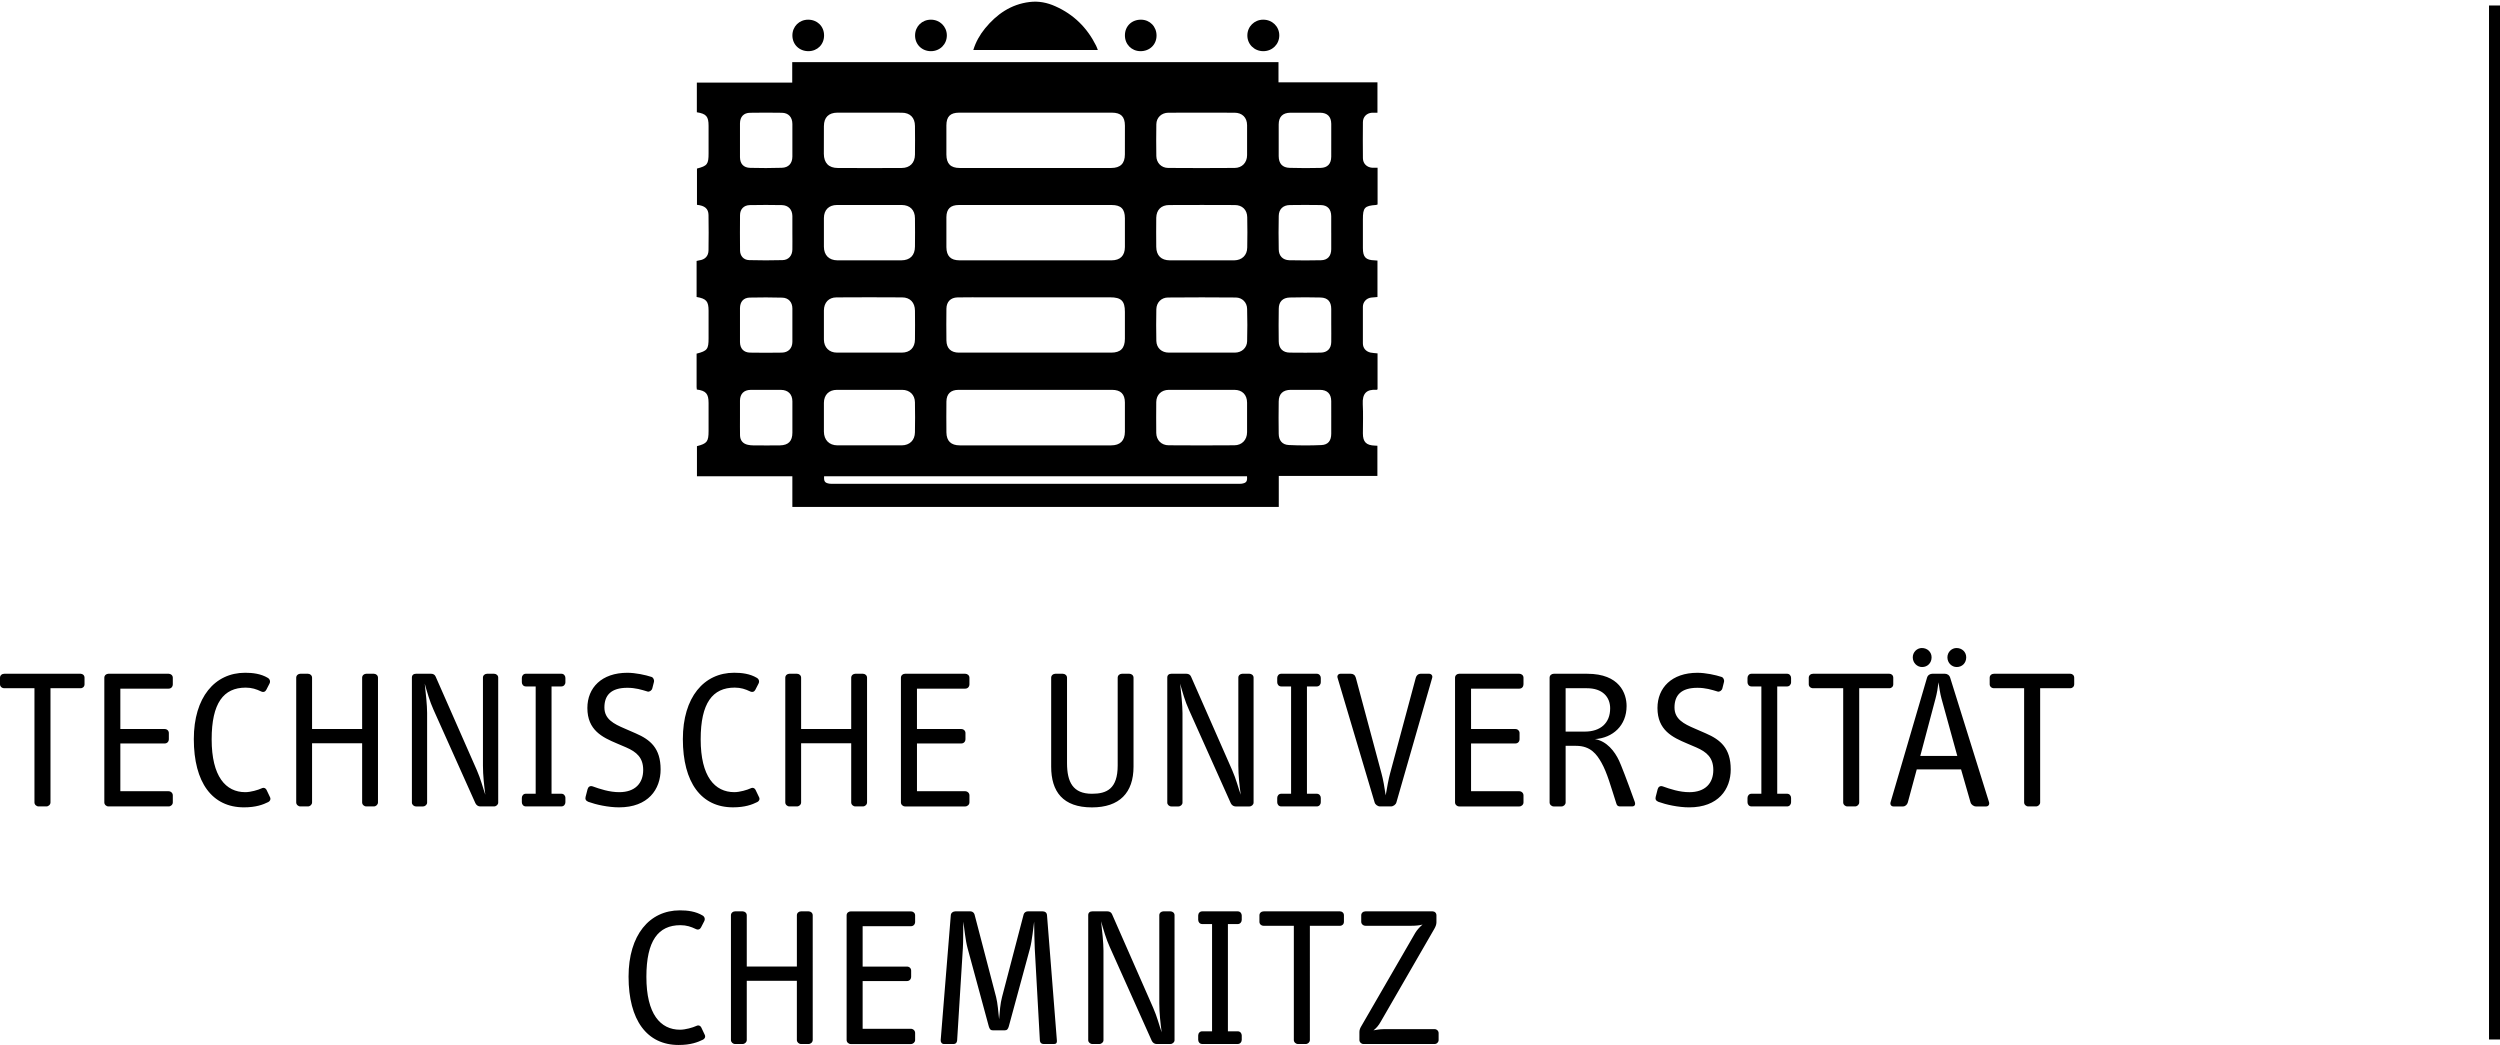<?xml version="1.0" encoding="UTF-8" standalone="no"?>
<!-- Created with Inkscape (http://www.inkscape.org/) -->

<svg
   xmlns:dc="http://purl.org/dc/elements/1.1/"
   xmlns:cc="http://creativecommons.org/ns#"
   xmlns:rdf="http://www.w3.org/1999/02/22-rdf-syntax-ns#"
   xmlns:svg="http://www.w3.org/2000/svg"
   xmlns="http://www.w3.org/2000/svg"
   version="1.1"
   width="213.537"
   height="89.257"
   id="svg3025">
  <defs
     id="defs3027" />
  <path
     d="M 93.62,3.898 C 92.857,2.369 91.709,1.232 90.144,0.537 89.445,0.22 88.71,0.076 87.943,0.171 86.347,0.364 85.131,1.216 84.142,2.42 83.694,2.969 83.348,3.574 83.135,4.27 h 10.636 C 93.712,4.122 93.675,4.002 93.62,3.898"
     id="path5"
     style="fill:#000000;fill-opacity:1" />
  <path
     d="m 107.904,4.371 c 0.773,0 1.369,-0.592 1.366,-1.354 -0.004,-0.758 -0.605,-1.341 -1.381,-1.336 -0.752,0.004 -1.342,0.592 -1.346,1.336 -0.01,0.759 0.593,1.354 1.361,1.354"
     id="path7"
     style="fill:#000000;fill-opacity:1" />
  <path
     d="m 97.4,4.371 c 0.794,0.01 1.382,-0.557 1.386,-1.327 0.003,-0.767 -0.564,-1.354 -1.318,-1.363 -0.797,-0.01 -1.381,0.553 -1.383,1.332 -0.007,0.763 0.558,1.346 1.316,1.358"
     id="path9"
     style="fill:#000000;fill-opacity:1" />
  <path
     d="m 69.052,4.371 c 0.765,-0.004 1.336,-0.573 1.336,-1.342 0.005,-0.775 -0.58,-1.348 -1.362,-1.348 -0.764,0.004 -1.339,0.582 -1.344,1.341 -0.001,0.777 0.584,1.349 1.371,1.349"
     id="path11"
     style="fill:#000000;fill-opacity:1" />
  <path
     d="m 79.513,4.371 c 0.777,0 1.369,-0.597 1.362,-1.361 -0.01,-0.752 -0.604,-1.329 -1.362,-1.329 -0.76,0 -1.342,0.573 -1.352,1.329 -0.014,0.769 0.574,1.361 1.352,1.361"
     id="path13"
     style="fill:#000000;fill-opacity:1" />
  <path
     d="m 117.542,17.507 c 0.033,-0.005 0.07,-0.023 0.124,-0.041 V 14.328 c -0.169,0 -0.311,0.004 -0.459,0 -0.463,-0.034 -0.789,-0.358 -0.794,-0.814 -0.011,-1.032 -0.011,-2.06 0,-3.088 0.006,-0.449 0.323,-0.764 0.768,-0.798 0.158,-0.007 0.314,0 0.474,0 V 7.033 h -8.453 V 5.307 H 67.668 v 1.748 h -8.147 v 2.534 c 0.808,0.128 1.002,0.36 1.002,1.157 v 2.345 c 0,0.935 -0.103,1.076 -0.991,1.307 v 3.097 c 0.67,0.07 0.976,0.328 0.986,0.872 0.016,1.006 0.016,2.009 0,3.014 -0.006,0.5 -0.308,0.797 -0.798,0.858 -0.07,0.009 -0.138,0.028 -0.22,0.049 v 1.54 1.537 c 0.838,0.146 1.023,0.37 1.023,1.181 v 2.342 c 0,0.938 -0.106,1.082 -1.023,1.318 v 2.854 c 0,0.073 0.014,0.143 0.019,0.211 0.778,0.101 1.004,0.36 1.004,1.147 0.001,0.795 0,1.588 0,2.383 0,0.92 -0.124,1.082 -0.993,1.307 v 2.571 h 8.149 v 2.62 h 41.548 v -2.646 h 8.423 v -2.581 c -0.087,-0.004 -0.151,-0.007 -0.211,-0.011 -0.745,-0.024 -1.028,-0.309 -1.028,-1.044 0,-0.834 0.035,-1.666 -0.011,-2.495 -0.048,-0.912 0.321,-1.289 1.183,-1.226 0.022,0 0.037,-0.018 0.08,-0.043 V 30.184 c -0.215,-0.023 -0.414,-0.03 -0.605,-0.07 -0.398,-0.093 -0.648,-0.386 -0.648,-0.79 -0.004,-1.043 -0.007,-2.081 0,-3.124 0.005,-0.404 0.299,-0.728 0.704,-0.782 0.18,-0.021 0.361,-0.03 0.542,-0.048 v -3.113 c -0.092,-0.01 -0.17,-0.013 -0.239,-0.019 -0.76,-0.02 -1.006,-0.275 -1.006,-1.046 V 18.732 c 0,-0.999 0.144,-1.156 1.131,-1.226 m -18.774,-6.891 c 0.009,-0.577 0.443,-0.983 1.029,-0.988 0.954,-0.007 1.907,-0.004 2.863,-0.004 0.93,0 1.86,0 2.783,0.004 0.658,0 1.073,0.411 1.076,1.062 0.004,0.855 0.004,1.706 0,2.561 0,0.634 -0.425,1.091 -1.059,1.094 -1.894,0.015 -3.79,0.015 -5.682,0 -0.583,-0.004 -1.002,-0.436 -1.011,-1.017 -0.014,-0.903 -0.014,-1.811 0.001,-2.713 m -17.933,0.1 c 0.003,-0.758 0.331,-1.088 1.083,-1.092 h 6.545 6.511 c 0.772,0.004 1.108,0.336 1.111,1.113 0.001,0.815 0.001,1.637 -0.003,2.451 0,0.782 -0.388,1.161 -1.169,1.161 -4.311,0.005 -8.625,0.005 -12.943,0 -0.768,0 -1.129,-0.361 -1.134,-1.144 -0.006,-0.827 -0.005,-1.66 0,-2.489 m 0,7.834 c 0.007,-0.702 0.35,-1.038 1.062,-1.038 h 6.585 6.467 c 0.797,0 1.132,0.336 1.134,1.129 0.001,0.819 0.001,1.638 0,2.46 -0.003,0.743 -0.403,1.137 -1.146,1.137 H 81.954 c -0.747,0 -1.111,-0.364 -1.118,-1.122 -0.006,-0.853 -0.006,-1.707 0,-2.566 M 94.913,30.12 H 88.411 81.909 c -0.678,0 -1.061,-0.358 -1.071,-1.042 -0.013,-0.9 -0.01,-1.807 0,-2.713 0.01,-0.588 0.356,-0.948 0.948,-0.962 0.829,-0.016 1.66,-0.007 2.489,-0.007 H 94.83 c 0.938,0 1.253,0.311 1.253,1.237 0,0.77 0.001,1.538 0,2.305 -0.003,0.812 -0.37,1.182 -1.171,1.182 m 1.171,4.267 c 0.001,0.83 0.001,1.657 0,2.491 -0.003,0.763 -0.406,1.163 -1.174,1.163 -4.307,0.004 -8.62,0.004 -12.929,0 -0.749,0 -1.132,-0.369 -1.142,-1.106 -0.009,-0.88 -0.01,-1.763 0,-2.64 0.01,-0.653 0.369,-0.996 1.031,-0.996 2.194,-0.004 4.386,0 6.577,0 h 6.54 c 0.735,0 1.096,0.354 1.098,1.087 M 63.205,10.533 c 0.006,-0.557 0.316,-0.893 0.859,-0.9 0.903,-0.013 1.81,-0.018 2.715,0 0.569,0.007 0.9,0.373 0.902,0.956 0.005,0.929 0.005,1.86 0,2.785 -0.001,0.578 -0.325,0.942 -0.902,0.958 -0.905,0.029 -1.81,0.029 -2.71,0.005 -0.562,-0.016 -0.855,-0.346 -0.864,-0.905 -0.005,-0.484 0,-0.966 0,-1.448 0,-0.483 -0.005,-0.964 0,-1.45 m 0,15.788 c 0.006,-0.544 0.294,-0.887 0.824,-0.904 0.93,-0.021 1.86,-0.021 2.784,0.005 0.538,0.013 0.864,0.386 0.868,0.917 0.005,0.949 0.005,1.906 0,2.862 -0.004,0.549 -0.348,0.908 -0.902,0.917 -0.905,0.018 -1.81,0.014 -2.71,0 -0.544,-0.009 -0.858,-0.346 -0.864,-0.898 -0.005,-0.483 0,-0.969 0,-1.451 0,-0.483 -0.005,-0.964 0,-1.447 m 3.417,11.72 c -0.754,0.009 -1.51,0.004 -2.265,0 -0.159,0 -0.323,-0.015 -0.479,-0.05 -0.428,-0.093 -0.66,-0.378 -0.669,-0.812 -0.011,-0.507 -0.004,-1.017 -0.004,-1.525 0,-0.483 -0.005,-0.966 0,-1.447 0.009,-0.565 0.335,-0.899 0.902,-0.908 0.87,-0.006 1.737,-0.004 2.604,0 0.607,0.009 0.969,0.373 0.971,0.978 0.005,0.89 0.005,1.785 0,2.674 0,0.72 -0.333,1.074 -1.059,1.089 M 67.681,21.31 c -0.009,0.522 -0.321,0.894 -0.835,0.908 -0.956,0.026 -1.909,0.026 -2.859,0 -0.474,-0.014 -0.773,-0.36 -0.777,-0.828 -0.01,-1.007 -0.01,-2.01 -0.001,-3.012 0.003,-0.508 0.316,-0.845 0.829,-0.859 0.917,-0.018 1.833,-0.018 2.749,0 0.553,0.014 0.885,0.378 0.894,0.93 0.006,0.483 0,0.967 0,1.448 0,0.474 0.01,0.942 0,1.412 m 2.694,-10.543 c 0.004,-0.739 0.406,-1.139 1.149,-1.143 h 2.751 c 0.915,0 1.833,0 2.749,0.004 0.707,0 1.124,0.419 1.128,1.132 0.009,0.817 0.011,1.636 0,2.45 -0.005,0.703 -0.435,1.139 -1.132,1.139 -1.821,0.011 -3.642,0.011 -5.464,0 -0.769,0 -1.182,-0.431 -1.187,-1.206 -0.001,-0.794 -0.001,-1.581 0.005,-2.376 m 6.611,11.471 c -0.904,0.006 -1.806,0 -2.711,0 -0.914,0 -1.833,0.006 -2.753,0 -0.714,-0.009 -1.143,-0.44 -1.147,-1.161 -0.006,-0.82 -0.006,-1.635 0,-2.453 0.004,-0.689 0.419,-1.109 1.109,-1.113 h 5.537 c 0.704,0.004 1.128,0.424 1.132,1.136 0.009,0.803 0.009,1.61 0,2.413 -0.004,0.758 -0.42,1.174 -1.167,1.178 m 1.167,4.301 c 0.009,0.817 0.009,1.638 0,2.453 -0.005,0.714 -0.431,1.128 -1.128,1.128 -0.929,0.005 -1.858,0 -2.788,0 -0.917,0 -1.833,0.005 -2.75,0 -0.665,0 -1.108,-0.445 -1.112,-1.117 -0.006,-0.825 -0.006,-1.656 0,-2.484 0.004,-0.672 0.411,-1.116 1.074,-1.116 1.866,-0.013 3.739,-0.013 5.608,0 0.682,0 1.092,0.444 1.096,1.136 m -7.778,7.872 c 0.004,-0.679 0.429,-1.111 1.111,-1.111 0.929,-0.004 1.857,0 2.785,0 0.934,0 1.86,-0.004 2.789,0 0.642,0 1.083,0.425 1.091,1.061 0.016,0.857 0.016,1.711 0,2.566 -0.007,0.675 -0.449,1.108 -1.126,1.114 -1.836,0.004 -3.669,0.004 -5.503,0 -0.704,-0.006 -1.143,-0.465 -1.147,-1.176 -0.006,-0.822 -0.006,-1.637 0,-2.455 m 35.695,6.905 c -0.131,0.021 -0.271,0.011 -0.403,0.011 -11.474,0.005 -22.94,0.005 -34.405,0 -0.138,0 -0.276,0.01 -0.409,-0.011 -0.395,-0.061 -0.489,-0.185 -0.46,-0.633 h 36.122 c 0.035,0.439 -0.05,0.567 -0.445,0.633 m 0.449,-4.392 c 0,0.647 -0.438,1.112 -1.084,1.112 -1.872,0.015 -3.741,0.015 -5.61,0 -0.624,0 -1.053,-0.439 -1.062,-1.056 -0.009,-0.878 -0.009,-1.76 0,-2.64 0.009,-0.623 0.438,-1.034 1.068,-1.039 0.952,-0.004 1.904,0 2.86,0 0.912,0 1.831,-0.004 2.748,0 0.665,0 1.081,0.42 1.081,1.096 0.004,0.842 0.004,1.685 0,2.528 m 0.006,-7.788 c -0.011,0.578 -0.463,0.982 -1.044,0.984 -0.953,0.005 -1.907,0 -2.858,0 -0.929,0 -1.857,0.005 -2.788,0 -0.608,0 -1.047,-0.389 -1.066,-0.998 -0.02,-0.904 -0.018,-1.81 0,-2.713 0.016,-0.569 0.421,-0.992 0.992,-0.996 1.931,-0.018 3.861,-0.018 5.794,0 0.549,0.004 0.963,0.421 0.968,0.974 0.026,0.917 0.026,1.83 0.001,2.748 m 0.008,-7.979 c -0.01,0.649 -0.451,1.073 -1.109,1.082 -0.932,0.006 -1.861,0 -2.789,0 -0.903,0 -1.805,0.006 -2.714,0 -0.732,-0.004 -1.149,-0.406 -1.158,-1.148 -0.009,-0.827 -0.009,-1.657 0,-2.488 0.014,-0.677 0.43,-1.087 1.101,-1.087 1.868,-0.009 3.739,-0.009 5.608,0 0.633,0 1.052,0.404 1.062,1.038 0.018,0.867 0.018,1.735 0,2.603 m 7.176,14.515 c 0,0.461 0.003,0.919 0,1.378 -0.002,0.592 -0.261,0.942 -0.842,0.968 -0.925,0.041 -1.86,0.041 -2.785,-0.004 -0.564,-0.026 -0.855,-0.394 -0.86,-0.968 -0.014,-0.918 -0.014,-1.833 0,-2.75 0.005,-0.653 0.364,-0.991 1.031,-0.996 0.829,-0.004 1.66,-0.004 2.484,0 0.632,0.005 0.966,0.334 0.971,0.961 0.005,0.473 0.002,0.943 0.002,1.411 m 0,-7.903 c 0,0.482 0.009,0.963 0,1.445 -0.008,0.567 -0.338,0.9 -0.902,0.907 -0.882,0.011 -1.76,0.011 -2.641,0 -0.593,-0.006 -0.938,-0.358 -0.943,-0.958 -0.014,-0.929 -0.014,-1.855 0.002,-2.788 0.002,-0.597 0.33,-0.943 0.939,-0.961 0.879,-0.023 1.758,-0.023 2.635,0 0.615,0.018 0.909,0.356 0.909,0.978 0.003,0.46 0,0.915 0,1.377 m 0,-7.89 c 0,0.471 0.003,0.942 0,1.409 -0.005,0.584 -0.305,0.93 -0.868,0.942 -0.905,0.018 -1.812,0.024 -2.714,0 -0.553,-0.016 -0.897,-0.366 -0.902,-0.928 -0.018,-0.952 -0.022,-1.907 0,-2.86 0.009,-0.57 0.368,-0.917 0.943,-0.925 0.882,-0.014 1.758,-0.014 2.641,0 0.585,0.009 0.894,0.35 0.899,0.951 0.003,0.473 0,0.943 0,1.412 m 0,-6.478 c -0.008,0.595 -0.313,0.928 -0.913,0.942 -0.874,0.019 -1.756,0.024 -2.635,-0.005 -0.625,-0.016 -0.934,-0.366 -0.939,-1.003 -0.006,-0.904 -0.006,-1.806 0,-2.71 0.005,-0.647 0.339,-0.986 0.982,-0.996 0.853,-0.007 1.711,-0.007 2.565,0 0.612,0.01 0.934,0.33 0.942,0.947 0.005,0.472 0,0.939 0,1.415 -10e-4,0.466 0.007,0.937 -10e-4,1.411"
     id="path15"
     style="fill:#000000;fill-opacity:1" />
  <path
     d="m 60.198,88.393 -0.303,-0.642 c -0.069,-0.135 -0.221,-0.221 -0.425,-0.118 -0.286,0.133 -0.929,0.32 -1.384,0.32 -1.675,0 -2.875,-1.333 -2.875,-4.515 0,-3.093 1.014,-4.414 2.908,-4.414 0.524,0 0.913,0.136 1.302,0.323 0.203,0.104 0.374,0.033 0.458,-0.134 l 0.27,-0.524 c 0.101,-0.188 0.033,-0.391 -0.135,-0.49 -0.593,-0.356 -1.284,-0.441 -1.945,-0.441 -2.588,0 -4.381,2.097 -4.381,5.662 0,3.723 1.575,5.837 4.28,5.837 1.032,0 1.638,-0.239 2.08,-0.456 0.134,-0.068 0.235,-0.221 0.151,-0.408 m 9.219,0.441 V 78.178 c 0,-0.201 -0.169,-0.336 -0.355,-0.336 h -0.642 c -0.186,0 -0.356,0.134 -0.356,0.336 v 4.38 H 63.785 v -4.38 c 0,-0.201 -0.17,-0.336 -0.355,-0.336 H 62.786 c -0.185,0 -0.353,0.134 -0.353,0.336 v 10.657 c 0,0.183 0.168,0.339 0.353,0.339 h 0.644 c 0.185,0 0.355,-0.155 0.355,-0.339 v -5.058 h 4.279 v 5.058 c 0,0.183 0.17,0.339 0.356,0.339 h 0.642 c 0.186,0 0.355,-0.155 0.355,-0.339 m 8.748,0 V 88.227 c 0,-0.204 -0.171,-0.355 -0.376,-0.355 h -4.107 v -4.076 h 3.788 c 0.205,0 0.356,-0.153 0.356,-0.375 v -0.52 c 0,-0.188 -0.151,-0.341 -0.356,-0.341 h -3.788 v -3.449 h 4.127 c 0.22,0 0.356,-0.169 0.356,-0.37 v -0.56 c 0,-0.201 -0.171,-0.336 -0.356,-0.336 H 72.67 c -0.189,0 -0.356,0.134 -0.356,0.336 v 10.657 c 0,0.183 0.168,0.339 0.356,0.339 h 5.139 c 0.185,-0.001 0.356,-0.156 0.356,-0.34 M 90.274,88.885 89.429,78.165 C 89.411,77.944 89.257,77.843 89.056,77.843 H 87.788 c -0.169,0 -0.32,0.119 -0.356,0.27 l -1.84,7.036 c -0.153,0.557 -0.203,1.284 -0.254,1.909 -0.07,-0.624 -0.121,-1.371 -0.256,-1.894 l -1.841,-7.051 c -0.035,-0.135 -0.17,-0.27 -0.34,-0.27 h -1.303 c -0.2,0 -0.37,0.134 -0.385,0.323 l -0.864,10.669 c -0.015,0.183 0.101,0.339 0.271,0.339 h 0.844 c 0.171,0 0.271,-0.12 0.289,-0.306 l 0.489,-7.862 c 0.033,-0.423 0.033,-1.742 0.033,-2.281 0.103,0.573 0.17,1.537 0.375,2.281 l 1.807,6.661 c 0.069,0.239 0.154,0.34 0.356,0.34 h 0.996 c 0.206,0 0.289,-0.101 0.358,-0.34 l 1.81,-6.661 c 0.184,-0.693 0.285,-1.807 0.353,-2.281 0,0.573 0.035,1.892 0.054,2.299 L 88.821,88.886 c 0.018,0.169 0.118,0.288 0.323,0.288 h 0.894 c 0.188,0 0.254,-0.12 0.236,-0.289 m 10.049,-0.034 V 78.165 c 0,-0.188 -0.169,-0.323 -0.354,-0.323 h -0.594 c -0.183,0 -0.354,0.134 -0.354,0.323 v 7.523 c 0,0.829 0.101,1.745 0.204,2.488 -0.204,-0.577 -0.391,-1.336 -0.728,-2.097 l -3.516,-8.001 c -0.069,-0.15 -0.208,-0.235 -0.393,-0.235 h -1.283 c -0.201,0 -0.355,0.101 -0.355,0.323 v 10.686 c 0,0.168 0.169,0.323 0.355,0.323 h 0.592 c 0.189,0 0.356,-0.155 0.356,-0.323 v -7.659 c 0,-0.644 -0.115,-1.775 -0.205,-2.503 0.205,0.728 0.426,1.505 0.748,2.211 l 3.584,8.002 c 0.084,0.17 0.238,0.271 0.406,0.271 h 1.182 c 0.185,0 0.354,-0.155 0.354,-0.323 m 5.741,-0.034 v -0.371 c 0,-0.188 -0.135,-0.356 -0.338,-0.356 h -0.844 v -9.161 h 0.844 c 0.201,0 0.338,-0.173 0.338,-0.359 v -0.37 c 0,-0.188 -0.135,-0.356 -0.338,-0.356 h -3.042 c -0.206,0 -0.34,0.169 -0.34,0.356 v 0.369 c 0,0.186 0.134,0.359 0.34,0.359 h 0.844 v 9.161 h -0.844 c -0.206,0 -0.34,0.169 -0.34,0.356 v 0.371 c 0,0.186 0.134,0.356 0.34,0.356 h 3.042 c 0.201,0.001 0.338,-0.169 0.338,-0.355 m 8.728,-10.078 v -0.56 c 0,-0.201 -0.151,-0.336 -0.338,-0.336 h -6.51 c -0.204,0 -0.37,0.134 -0.37,0.336 v 0.56 c 0,0.201 0.166,0.338 0.37,0.338 h 2.569 v 9.759 c 0,0.183 0.169,0.339 0.356,0.339 h 0.658 c 0.186,0 0.356,-0.155 0.356,-0.339 V 79.077 h 2.57 c 0.186,0 0.338,-0.136 0.338,-0.338 m 8.089,10.095 v -0.595 c 0,-0.184 -0.149,-0.335 -0.336,-0.335 h -4.347 c -0.339,0 -0.674,0.066 -0.88,0.101 0.206,-0.154 0.443,-0.408 0.625,-0.748 l 4.566,-7.912 c 0.101,-0.171 0.186,-0.375 0.186,-0.555 v -0.613 c 0,-0.201 -0.151,-0.336 -0.339,-0.336 h -5.714 c -0.203,0 -0.371,0.134 -0.371,0.336 v 0.56 c 0,0.188 0.169,0.338 0.371,0.338 h 3.888 c 0.391,0 0.724,-0.033 0.979,-0.104 -0.201,0.173 -0.456,0.428 -0.625,0.714 l -4.614,7.979 c -0.072,0.119 -0.154,0.288 -0.154,0.475 v 0.694 c 0,0.183 0.154,0.339 0.339,0.339 h 6.088 c 0.189,0 0.338,-0.155 0.338,-0.339"
     id="path17"
     style="fill:#000000;fill-opacity:1" />
  <path
     d="m 7.22,58.446 v -0.559 c 0,-0.203 -0.153,-0.339 -0.338,-0.339 H 0.371 c -0.203,0 -0.371,0.135 -0.371,0.339 v 0.559 c 0,0.204 0.169,0.339 0.371,0.339 H 2.943 v 9.755 c 0,0.188 0.169,0.341 0.355,0.341 h 0.66 c 0.185,0 0.354,-0.154 0.354,-0.341 v -9.755 h 2.57 c 0.185,0 0.338,-0.134 0.338,-0.339 M 14.76,68.54 v -0.605 c 0,-0.203 -0.169,-0.354 -0.371,-0.354 H 10.279 v -4.078 h 3.79 c 0.201,0 0.353,-0.15 0.353,-0.371 v -0.524 c 0,-0.184 -0.151,-0.338 -0.353,-0.338 H 10.279 V 58.82 h 4.126 c 0.22,0 0.355,-0.17 0.355,-0.374 v -0.559 c 0,-0.203 -0.169,-0.339 -0.355,-0.339 H 9.265 c -0.186,0 -0.354,0.135 -0.354,0.339 v 10.653 c 0,0.188 0.168,0.341 0.354,0.341 h 5.14 c 0.186,0 0.355,-0.154 0.355,-0.341 m 8.308,-0.439 -0.304,-0.64 c -0.069,-0.134 -0.221,-0.223 -0.424,-0.123 -0.286,0.136 -0.929,0.325 -1.388,0.325 -1.67,0 -2.873,-1.334 -2.873,-4.514 0,-3.099 1.016,-4.416 2.908,-4.416 0.527,0 0.914,0.136 1.303,0.32 0.204,0.103 0.373,0.036 0.456,-0.133 l 0.271,-0.525 c 0.101,-0.186 0.033,-0.39 -0.138,-0.492 -0.59,-0.355 -1.283,-0.439 -1.942,-0.439 -2.59,0 -4.382,2.097 -4.382,5.664 0,3.721 1.575,5.832 4.28,5.832 1.032,0 1.64,-0.235 2.08,-0.453 0.134,-0.069 0.235,-0.22 0.153,-0.408 m 9.217,0.439 V 57.887 c 0,-0.203 -0.17,-0.339 -0.355,-0.339 h -0.643 c -0.186,0 -0.355,0.135 -0.355,0.339 v 4.382 h -4.277 v -4.382 c 0,-0.203 -0.17,-0.339 -0.355,-0.339 h -0.644 c -0.185,0 -0.355,0.135 -0.355,0.339 v 10.653 c 0,0.188 0.17,0.341 0.355,0.341 h 0.644 c 0.185,0 0.355,-0.154 0.355,-0.341 v -5.055 h 4.277 v 5.055 c 0,0.188 0.169,0.341 0.355,0.341 h 0.643 c 0.184,0 0.355,-0.154 0.355,-0.341 m 10.269,0.019 V 57.871 c 0,-0.186 -0.17,-0.323 -0.355,-0.323 H 41.606 c -0.185,0 -0.355,0.135 -0.355,0.323 v 7.528 c 0,0.825 0.103,1.74 0.203,2.484 -0.203,-0.575 -0.388,-1.336 -0.724,-2.096 l -3.521,-7.999 C 37.142,57.634 37.007,57.548 36.821,57.548 h -1.283 c -0.205,0 -0.356,0.104 -0.356,0.323 v 10.688 c 0,0.169 0.168,0.323 0.356,0.323 h 0.589 c 0.186,0 0.355,-0.154 0.355,-0.323 v -7.662 c 0,-0.642 -0.118,-1.775 -0.203,-2.503 0.203,0.728 0.424,1.507 0.744,2.215 l 3.584,7.999 c 0.085,0.17 0.238,0.273 0.406,0.273 h 1.186 c 0.184,0 0.355,-0.154 0.355,-0.323 m 5.739,-0.033 v -0.373 c 0,-0.189 -0.138,-0.355 -0.339,-0.355 h -0.845 v -9.165 h 0.845 c 0.201,0 0.339,-0.169 0.339,-0.355 v -0.374 c 0,-0.185 -0.138,-0.355 -0.339,-0.355 h -3.043 c -0.204,0 -0.339,0.17 -0.339,0.355 v 0.374 c 0,0.186 0.135,0.355 0.339,0.355 h 0.843 v 9.165 h -0.843 c -0.204,0 -0.339,0.166 -0.339,0.355 v 0.373 c 0,0.186 0.135,0.355 0.339,0.355 h 3.043 c 0.203,0 0.339,-0.169 0.339,-0.355 m 8.132,-2.808 c 0,-1.811 -0.879,-2.538 -2.13,-3.079 L 53.367,62.233 c -0.947,-0.404 -1.742,-0.808 -1.742,-1.805 0,-1.051 0.574,-1.68 1.961,-1.68 0.693,0 1.183,0.155 1.741,0.324 0.136,0.033 0.338,-0.084 0.389,-0.273 l 0.138,-0.54 c 0.049,-0.185 -0.053,-0.389 -0.203,-0.439 -0.509,-0.169 -1.372,-0.355 -2.065,-0.355 -2.199,0 -3.416,1.282 -3.416,3.01 0,1.894 1.283,2.504 2.519,3.025 l 0.794,0.339 c 0.897,0.39 1.455,0.88 1.455,1.927 0,1.134 -0.692,1.897 -2.045,1.897 -0.845,0 -1.66,-0.274 -2.266,-0.493 -0.236,-0.083 -0.39,0.051 -0.44,0.238 l -0.169,0.657 c -0.05,0.188 0.018,0.339 0.236,0.424 0.643,0.236 1.692,0.471 2.621,0.471 2.486,0.001 3.551,-1.536 3.551,-3.243 m 8.412,2.383 -0.306,-0.64 c -0.068,-0.134 -0.219,-0.223 -0.421,-0.123 -0.288,0.136 -0.929,0.325 -1.386,0.325 -1.676,0 -2.877,-1.334 -2.877,-4.514 0,-3.099 1.016,-4.416 2.908,-4.416 0.525,0 0.915,0.136 1.303,0.32 0.203,0.103 0.373,0.036 0.458,-0.133 l 0.27,-0.525 c 0.101,-0.186 0.035,-0.39 -0.135,-0.492 -0.593,-0.355 -1.284,-0.439 -1.946,-0.439 -2.586,0 -4.38,2.097 -4.38,5.664 0,3.721 1.575,5.832 4.28,5.832 1.031,0 1.641,-0.235 2.079,-0.453 0.138,-0.069 0.239,-0.22 0.154,-0.408 m 9.22,0.439 V 57.887 c 0,-0.203 -0.168,-0.339 -0.355,-0.339 h -0.643 c -0.186,0 -0.355,0.135 -0.355,0.339 v 4.382 h -4.279 v -4.382 c 0,-0.203 -0.169,-0.339 -0.356,-0.339 h -0.64 c -0.188,0 -0.356,0.135 -0.356,0.339 v 10.653 c 0,0.188 0.169,0.341 0.356,0.341 h 0.64 c 0.188,0 0.356,-0.154 0.356,-0.341 v -5.055 h 4.279 v 5.055 c 0,0.188 0.169,0.341 0.355,0.341 h 0.643 c 0.186,0 0.355,-0.154 0.355,-0.341 m 8.746,0 v -0.605 c 0,-0.203 -0.173,-0.354 -0.374,-0.354 h -4.108 v -4.078 h 3.788 c 0.201,0 0.354,-0.15 0.354,-0.371 v -0.524 c 0,-0.184 -0.153,-0.338 -0.354,-0.338 H 78.322 V 58.82 h 4.123 c 0.221,0 0.359,-0.17 0.359,-0.374 v -0.559 c 0,-0.203 -0.173,-0.339 -0.359,-0.339 h -5.139 c -0.186,0 -0.354,0.135 -0.354,0.339 v 10.653 c 0,0.188 0.168,0.341 0.354,0.341 h 5.139 c 0.186,0 0.359,-0.154 0.359,-0.341 m 14.016,-3.059 v -7.594 c 0,-0.203 -0.169,-0.339 -0.355,-0.339 h -0.644 c -0.183,0 -0.354,0.135 -0.354,0.339 v 7.493 c 0,2.01 -0.946,2.419 -2.197,2.419 -1.625,0 -2.13,-0.998 -2.13,-2.621 v -7.29 c 0,-0.203 -0.171,-0.339 -0.358,-0.339 h -0.643 c -0.186,0 -0.353,0.135 -0.353,0.339 v 7.594 c 0,2.131 0.996,3.481 3.483,3.481 2.35,0.001 3.551,-1.249 3.551,-3.481 m 10.254,3.078 V 57.871 c 0,-0.186 -0.17,-0.323 -0.355,-0.323 h -0.589 c -0.188,0 -0.358,0.135 -0.358,0.323 v 7.528 c 0,0.825 0.1,1.74 0.204,2.484 -0.204,-0.575 -0.391,-1.336 -0.728,-2.096 l -3.518,-7.999 c -0.068,-0.153 -0.204,-0.239 -0.391,-0.239 h -1.286 c -0.201,0 -0.35,0.104 -0.35,0.323 v 10.688 c 0,0.169 0.166,0.323 0.35,0.323 h 0.593 c 0.189,0 0.356,-0.154 0.356,-0.323 v -7.662 c 0,-0.642 -0.116,-1.775 -0.201,-2.503 0.201,0.728 0.42,1.507 0.744,2.215 l 3.583,7.999 c 0.084,0.17 0.239,0.273 0.406,0.273 h 1.183 c 0.188,0 0.356,-0.154 0.356,-0.323 m 5.742,-0.033 v -0.373 c 0,-0.189 -0.136,-0.355 -0.34,-0.355 h -0.843 v -9.165 h 0.843 c 0.204,0 0.34,-0.169 0.34,-0.355 v -0.374 c 0,-0.185 -0.136,-0.355 -0.34,-0.355 h -3.042 c -0.204,0 -0.34,0.17 -0.34,0.355 v 0.374 c 0,0.186 0.136,0.355 0.34,0.355 h 0.844 v 9.165 h -0.844 c -0.204,0 -0.34,0.166 -0.34,0.355 v 0.373 c 0,0.186 0.136,0.355 0.34,0.355 h 3.042 c 0.204,0 0.34,-0.169 0.34,-0.355 m 9.516,-10.639 c 0.052,-0.184 -0.08,-0.339 -0.27,-0.339 h -0.727 c -0.184,0 -0.351,0.135 -0.404,0.339 l -2.2,8.188 c -0.119,0.419 -0.273,1.282 -0.371,1.858 -0.084,-0.595 -0.235,-1.44 -0.356,-1.858 l -2.196,-8.188 c -0.068,-0.235 -0.221,-0.339 -0.443,-0.339 h -0.86 c -0.184,0 -0.321,0.154 -0.254,0.355 l 3.163,10.636 c 0.051,0.188 0.27,0.341 0.455,0.341 h 0.946 c 0.189,0 0.408,-0.154 0.458,-0.341 l 3.06,-10.652 z m 7.797,10.653 v -0.605 c 0,-0.203 -0.168,-0.354 -0.371,-0.354 h -4.108 v -4.078 h 3.788 c 0.203,0 0.355,-0.15 0.355,-0.371 v -0.524 c 0,-0.184 -0.153,-0.338 -0.355,-0.338 h -3.788 V 58.82 h 4.125 c 0.223,0 0.355,-0.17 0.355,-0.374 v -0.559 c 0,-0.203 -0.168,-0.339 -0.355,-0.339 h -5.139 c -0.186,0 -0.353,0.135 -0.353,0.339 v 10.653 c 0,0.188 0.166,0.341 0.353,0.341 h 5.139 c 0.188,0 0.355,-0.154 0.355,-0.341 m 9.498,-0.066 c -0.678,-1.894 -1.181,-3.177 -1.334,-3.499 -0.37,-0.795 -1.048,-1.673 -2.062,-1.845 1.522,-0.1 2.704,-1.152 2.704,-2.825 0,-1.063 -0.589,-2.756 -3.363,-2.756 h -2.858 c -0.186,0 -0.355,0.135 -0.355,0.339 v 10.653 c 0,0.188 0.169,0.341 0.355,0.341 h 0.66 c 0.183,0 0.354,-0.154 0.354,-0.341 V 63.705 h 0.895 c 1.252,0 1.775,0.747 2.165,1.437 0.49,0.864 0.81,2.064 1.286,3.534 0.049,0.153 0.17,0.205 0.303,0.205 h 1.016 c 0.251,0 0.32,-0.169 0.235,-0.408 m -2.097,-7.964 c 0,1.252 -0.827,1.98 -2.162,1.98 h -1.641 v -3.704 h 1.825 c 1.304,0 1.979,0.727 1.979,1.725 m 10.298,5.209 c 0,-1.811 -0.88,-2.538 -2.13,-3.079 l -0.932,-0.406 c -0.946,-0.404 -1.741,-0.808 -1.741,-1.805 0,-1.051 0.573,-1.68 1.957,-1.68 0.695,0 1.188,0.155 1.746,0.324 0.135,0.033 0.338,-0.084 0.386,-0.273 l 0.136,-0.54 c 0.05,-0.185 -0.05,-0.389 -0.201,-0.439 -0.508,-0.169 -1.372,-0.355 -2.066,-0.355 -2.197,0 -3.413,1.282 -3.413,3.01 0,1.894 1.284,2.504 2.52,3.025 l 0.794,0.339 c 0.897,0.39 1.456,0.88 1.456,1.927 0,1.134 -0.694,1.897 -2.047,1.897 -0.845,0 -1.657,-0.274 -2.265,-0.493 -0.238,-0.083 -0.39,0.051 -0.441,0.238 l -0.168,0.657 c -0.05,0.188 0.015,0.339 0.235,0.424 0.643,0.236 1.693,0.471 2.623,0.471 2.485,0.001 3.551,-1.536 3.551,-3.243 m 5.155,2.808 v -0.373 c 0,-0.189 -0.136,-0.355 -0.339,-0.355 h -0.844 v -9.165 h 0.844 c 0.201,0 0.339,-0.169 0.339,-0.355 v -0.374 c 0,-0.185 -0.136,-0.355 -0.339,-0.355 h -3.044 c -0.203,0 -0.339,0.17 -0.339,0.355 v 0.374 c 0,0.186 0.135,0.355 0.339,0.355 h 0.845 v 9.165 h -0.845 c -0.203,0 -0.339,0.166 -0.339,0.355 v 0.373 c 0,0.186 0.135,0.355 0.339,0.355 h 3.044 c 0.203,0 0.339,-0.169 0.339,-0.355 m 8.728,-10.08 V 57.887 c 0,-0.203 -0.151,-0.339 -0.335,-0.339 h -6.512 c -0.201,0 -0.371,0.135 -0.371,0.339 v 0.559 c 0,0.204 0.17,0.339 0.371,0.339 h 2.57 v 9.755 c 0,0.188 0.169,0.341 0.356,0.341 h 0.658 c 0.184,0 0.354,-0.154 0.354,-0.341 v -9.755 h 2.574 c 0.184,0 0.335,-0.134 0.335,-0.339 m 8.177,10.063 -3.316,-10.622 c -0.07,-0.235 -0.269,-0.339 -0.455,-0.339 h -1.064 c -0.188,0 -0.39,0.104 -0.459,0.339 l -3.109,10.622 c -0.07,0.204 0.051,0.373 0.235,0.373 h 0.829 c 0.186,0 0.354,-0.154 0.404,-0.341 l 0.763,-2.821 h 3.786 l 0.81,2.821 c 0.052,0.188 0.271,0.341 0.458,0.341 h 0.878 c 0.188,0 0.306,-0.169 0.24,-0.373 m -2.708,-3.94 h -3.162 l 1.303,-4.905 c 0.118,-0.439 0.201,-0.915 0.253,-1.386 0.07,0.455 0.136,0.964 0.255,1.386 l 1.351,4.905 z m -2.196,-8.423 c 0,-0.454 -0.358,-0.795 -0.832,-0.795 -0.403,0 -0.775,0.34 -0.775,0.795 0,0.475 0.373,0.829 0.794,0.829 0.474,0 0.813,-0.355 0.813,-0.829 m 2.958,0 c 0,-0.454 -0.355,-0.795 -0.828,-0.795 -0.408,0 -0.778,0.34 -0.778,0.795 0,0.475 0.37,0.829 0.793,0.829 0.477,0 0.813,-0.355 0.813,-0.829 m 9.224,2.3 V 57.887 c 0,-0.203 -0.151,-0.339 -0.339,-0.339 h -6.51 c -0.203,0 -0.371,0.135 -0.371,0.339 v 0.559 c 0,0.204 0.169,0.339 0.371,0.339 h 2.571 v 9.755 c 0,0.188 0.169,0.341 0.355,0.341 h 0.659 c 0.185,0 0.355,-0.154 0.355,-0.341 v -9.755 h 2.569 c 0.188,0 0.339,-0.134 0.339,-0.339"
     id="path19"
     style="fill:#000000;fill-opacity:1" />
  <path
     d="m 213.068,0.469 0,88.318"
     id="path3108"
     style="fill:none;stroke:#000000;stroke-width:0.939;stroke-linecap:butt;stroke-linejoin:miter;stroke-miterlimit:4;stroke-opacity:1;stroke-dasharray:none" />
</svg>
